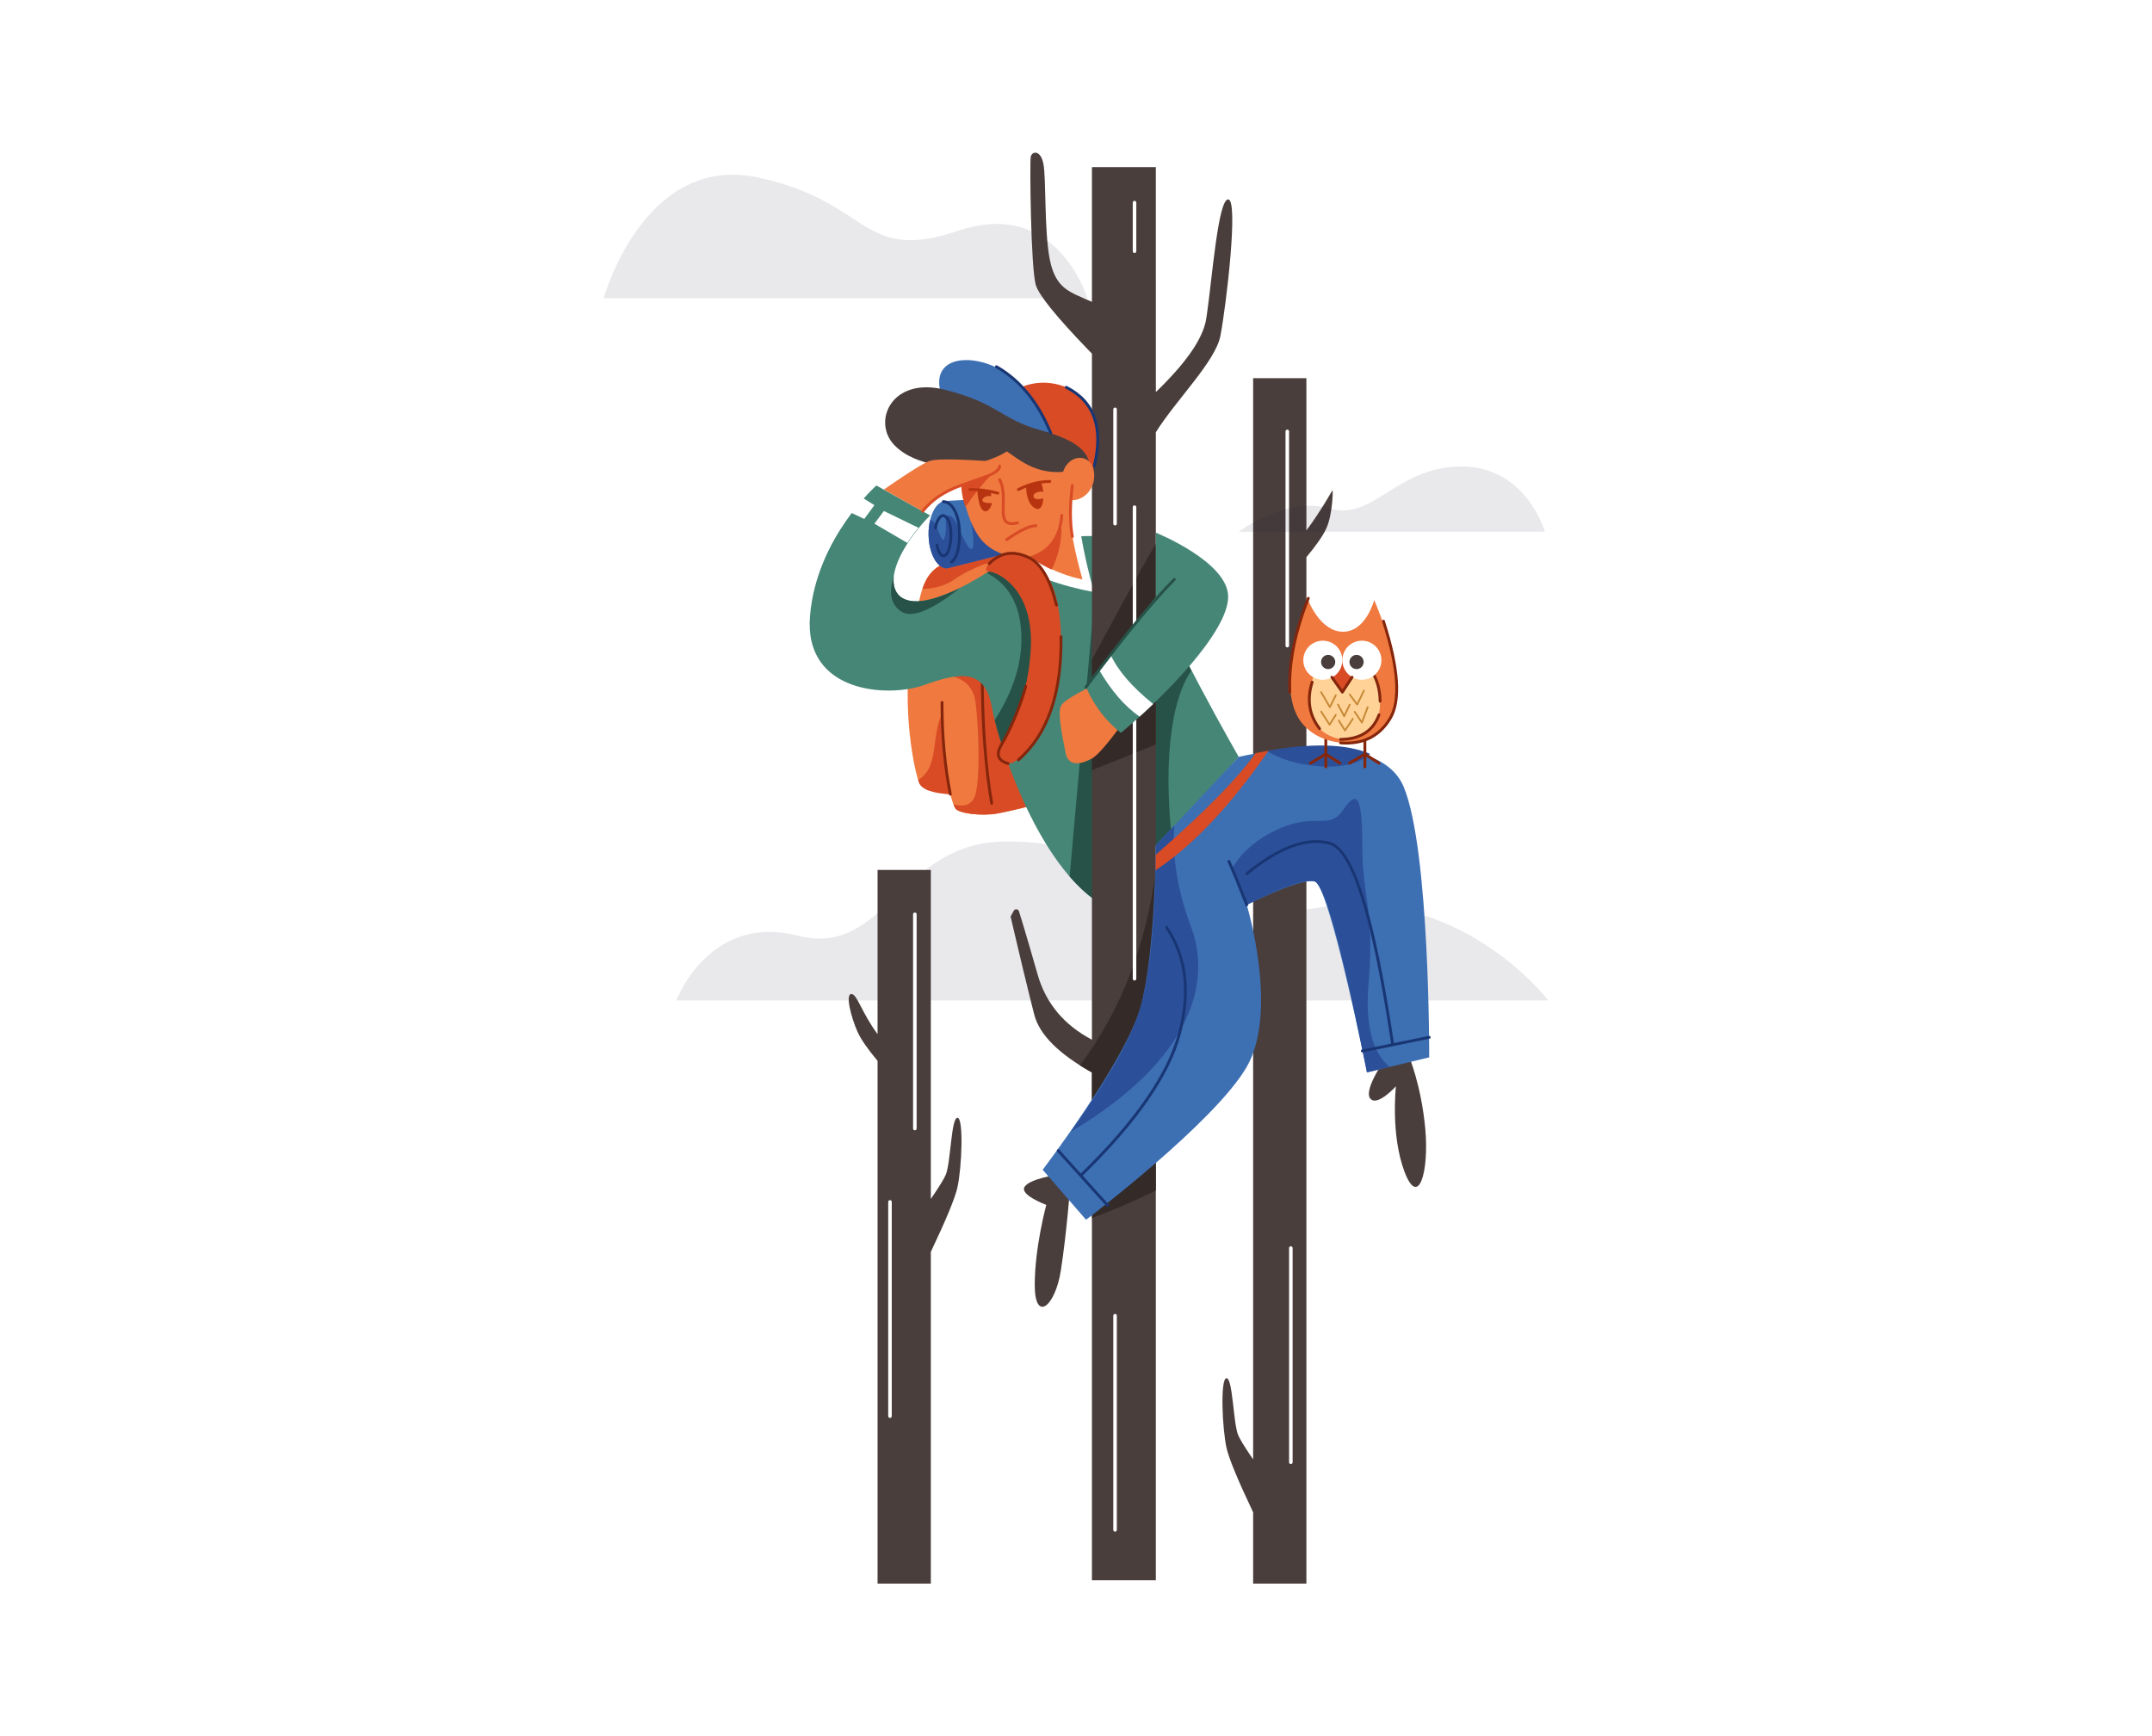 <svg width="606" height="489" viewBox="0 0 606 489" fill="none" xmlns="http://www.w3.org/2000/svg">
<g id="Getting Lost">
<rect width="606" height="489" fill="white"/>
<g id="Empty State 3">
<path id="Path 766" opacity="0.1" fill-rule="evenodd" clip-rule="evenodd" d="M170 83.987H306.203C306.203 83.987 297.705 55.576 269.96 64.962C242.215 74.347 245.393 56.707 213.316 49.958C181.24 43.21 170 83.987 170 83.987Z" fill="#211A38"/>
<path id="Path 768" opacity="0.1" fill-rule="evenodd" clip-rule="evenodd" d="M190.452 281.758H436C436 281.758 415.423 254.848 382.121 254.848C348.819 254.848 347.577 273.725 328.52 261.225C309.462 248.726 313.511 237.002 283.331 237.002C253.151 237.002 249.598 269.876 224.624 263.517C199.65 257.159 190.452 281.758 190.452 281.758Z" fill="#211A38"/>
<g id="Group">
<path id="Path" fill-rule="evenodd" clip-rule="evenodd" d="M262.12 245L262.119 337.669L263.051 336.296C264.803 333.681 265.898 331.857 266.334 330.824C267.727 327.529 267.829 314.805 269.614 314.805C271.398 314.805 270.856 328.801 269.614 334.412C268.957 337.375 266.46 343.428 262.12 352.57L262.12 446H247.12L247.119 298.777C244.383 295.489 242.554 292.869 241.632 290.918L241.447 290.516C239.75 286.721 237.943 279.953 239.754 279.953C241.382 279.953 242.566 285.089 247.119 291.253L247.12 245H262.12Z" fill="#493E3C"/>
<path id="Path 561 Copy" d="M250.62 338C250.865 338 251.069 338.177 251.112 338.41L251.12 338.5V398.835C251.12 399.111 250.896 399.335 250.62 399.335C250.374 399.335 250.17 399.158 250.128 398.925L250.12 398.835V338.5C250.12 338.224 250.343 338 250.62 338Z" fill="white"/>
<path id="Path 561 Copy 2" d="M257.62 257C257.865 257 258.069 257.177 258.112 257.41L258.12 257.5V317.835C258.12 318.111 257.896 318.335 257.62 318.335C257.374 318.335 257.17 318.158 257.128 317.925L257.12 317.835V257.5C257.12 257.224 257.343 257 257.62 257Z" fill="white"/>
</g>
<g id="Group Copy">
<path id="Path_2" fill-rule="evenodd" clip-rule="evenodd" d="M352.88 106.504L352.88 411.02L351.949 409.647C350.197 407.032 349.102 405.208 348.666 404.175C347.273 400.88 347.171 388.156 345.386 388.156C343.602 388.156 344.144 402.153 345.386 407.764C346.043 410.727 348.54 416.779 352.88 425.921L352.88 446H367.88L367.881 156.923C370.617 153.635 372.446 151.015 373.368 149.064L373.552 148.662C375.25 144.867 375.391 138.099 375.246 138.099C375.1 138.099 372.434 143.235 367.881 149.399L367.88 106.504H352.88Z" fill="#493E3C"/>
<path id="Path 561 Copy_2" d="M363.5 351C363.254 351 363.05 351.177 363.008 351.41L363 351.5V411.835C363 412.111 363.224 412.335 363.5 412.335C363.745 412.335 363.949 412.158 363.992 411.925L364 411.835V351.5C364 351.224 363.776 351 363.5 351Z" fill="white"/>
<path id="Path 561 Copy 2_2" d="M362.5 121C362.254 121 362.05 121.177 362.008 121.41L362 121.5V181.835C362 182.111 362.224 182.335 362.5 182.335C362.745 182.335 362.949 182.158 362.992 181.925L363 181.835V121.5C363 121.224 362.776 121 362.5 121Z" fill="white"/>
</g>
<path id="Path 73" fill-rule="evenodd" clip-rule="evenodd" d="M293.615 226.097C293.615 226.097 285.028 228.358 280.757 229.125C276.485 229.892 269.779 229.125 268.977 227.611C268.174 226.097 267.61 223.676 267.61 223.676C267.61 223.676 260.049 223.278 258.873 220.564C257.697 217.85 253.516 199.818 256.872 179.979C260.228 160.141 259.815 158.154 280.757 155.442C301.698 152.731 293.615 226.097 293.615 226.097Z" fill="#EF793F"/>
<path id="Path_3" fill-rule="evenodd" clip-rule="evenodd" d="M287.204 156.828L287.072 156.831C280.339 156.982 272.49 160.497 268.846 163.117C266.449 164.842 263.413 165.761 259.738 165.874C262.124 158.804 266.473 157.292 280.757 155.442C283.203 155.126 285.352 155.587 287.204 156.828Z" fill="#D84B25"/>
<path id="Shape" fill-rule="evenodd" clip-rule="evenodd" d="M280.543 181.524L294.269 219.803C294.069 221.852 293.851 223.95 293.615 226.097L291.328 226.692C286.735 227.873 283.212 228.684 280.757 229.125C276.485 229.892 269.779 229.125 268.977 227.611C268.799 227.276 268.631 226.909 268.471 226.508C271.857 227.436 273.936 226.492 274.709 223.676C275.964 219.105 275.73 205.549 274.709 197.827C274.041 192.775 270.594 190.151 264.37 189.957L264.015 189.949L280.543 181.524ZM265.268 200.981C265.268 207.291 265.99 214.528 267.434 222.692L267.61 223.676C262.569 223.411 259.656 222.374 258.873 220.564L258.777 220.327C258.709 220.149 258.635 219.933 258.555 219.679C264.545 215.96 262.073 207.996 265.268 200.981Z" fill="#D84B25"/>
<path id="Path_4" fill-rule="evenodd" clip-rule="evenodd" d="M277.035 140.518L285.13 155.442C285.13 155.442 266.767 160.066 266.651 160.068C263.89 160.116 261.578 155.903 261.486 150.657C261.395 145.411 263.559 141.119 266.32 141.071L277.035 140.518Z" fill="#3D6FB3"/>
<path id="Path_5" fill-rule="evenodd" clip-rule="evenodd" d="M273.085 145.157L282.976 151.473L285.13 155.442L266.909 160.009C266.746 160.048 266.66 160.068 266.651 160.068C263.89 160.116 261.578 155.903 261.486 150.657C261.461 149.191 261.611 147.799 261.902 146.554C263.787 146.104 265.169 154.208 266.02 151.394C266.892 148.514 265.633 145.157 267.151 145.224C268.162 145.269 269.213 146.711 270.302 149.55L270.566 150.114C272.559 154.311 273.699 155.587 273.987 153.944C274.277 152.291 274.007 149.508 273.179 145.596L273.085 145.157Z" fill="#2C4F99"/>
<path id="Path 76" d="M265.633 140.878C268.288 140.878 270.595 144.621 270.595 150.293C270.595 154.599 269.821 157.368 268.207 158.597C268.031 158.731 267.78 158.697 267.646 158.521C267.512 158.346 267.546 158.095 267.722 157.961C269.081 156.926 269.795 154.371 269.795 150.293C269.795 145.006 267.744 141.678 265.633 141.678C265.412 141.678 265.233 141.499 265.233 141.278C265.233 141.057 265.412 140.878 265.633 140.878Z" fill="#193674"/>
<path id="Path 77" d="M264.066 145.792C264.926 144.547 266.084 144.425 267.114 145.846C269.015 148.469 268.19 156.189 266.173 156.836C264.84 157.264 263.951 156.093 263.445 153.619C263.401 153.402 263.54 153.191 263.757 153.147C263.973 153.102 264.184 153.242 264.229 153.458C264.651 155.523 265.238 156.296 265.929 156.074C267.332 155.624 268.088 148.552 266.466 146.316C265.785 145.375 265.291 145.427 264.724 146.247C264.241 146.945 263.841 148.179 263.841 148.733C263.841 148.953 263.662 149.133 263.441 149.133C263.22 149.133 263.041 148.953 263.041 148.733C263.041 148.013 263.493 146.621 264.066 145.792Z" fill="#193674"/>
<path id="Path 74" d="M265.268 197.427C265.489 197.427 265.668 197.606 265.668 197.827C265.668 207.154 266.446 215.745 268.003 223.599C268.046 223.815 267.905 224.026 267.688 224.069C267.471 224.112 267.261 223.971 267.218 223.754C265.651 215.847 264.868 207.205 264.868 197.827C264.868 197.606 265.047 197.427 265.268 197.427Z" fill="#85260C"/>
<path id="Path 75" d="M276.59 188.567C276.811 188.567 276.99 188.746 276.99 188.967C276.99 203.511 277.878 215.913 279.652 226.172C279.69 226.39 279.544 226.597 279.326 226.634C279.108 226.672 278.901 226.526 278.864 226.308C277.081 216 276.19 203.553 276.19 188.967C276.19 188.746 276.369 188.567 276.59 188.567Z" fill="#85260C"/>
<path id="Path 71" fill-rule="evenodd" clip-rule="evenodd" d="M297.86 330.824C297.86 330.824 290.03 331.938 288.531 334.236C287.031 336.535 294.636 339.339 294.636 339.339C294.636 339.339 291.38 351.255 291.38 361.913C291.38 372.572 297.116 368.075 298.714 357.927C300.312 347.779 301.365 334.236 301.365 334.236L297.86 330.824Z" fill="#493E3C"/>
<path id="Path 72" fill-rule="evenodd" clip-rule="evenodd" d="M390.54 297.522C390.54 297.522 383.943 306.649 385.799 309.294C387.656 311.94 393.094 305.944 393.094 305.944C393.094 305.944 391.553 319.472 395.49 329.956C399.427 340.44 402.482 330.055 401.348 317.829C400.214 305.604 396.771 297.522 396.771 297.522H390.54Z" fill="#493E3C"/>
<path id="Path 63" fill-rule="evenodd" clip-rule="evenodd" d="M286.792 155C286.792 155 275.419 164.211 264.47 168.054C253.522 171.897 249.851 166.672 252.389 159.321C254.926 151.97 261.907 145.157 261.907 145.157L246.795 136.735C246.795 136.735 229.94 151.469 228.1 173.42C226.26 195.37 250.309 196.521 260.252 192.928C270.195 189.334 277.339 188.281 279.258 198.954C281.176 209.628 291.625 241.41 308.136 253.348C322.676 243.224 348.819 213.158 348.819 213.158C348.819 213.158 328.768 178.261 323.319 162.227C317.869 146.193 298.996 151.97 298.996 151.97L286.792 155Z" fill="#468676"/>
<path id="Path_6" fill-rule="evenodd" clip-rule="evenodd" d="M251.671 162.448C251.109 168.03 255.157 171.323 264.47 168.054C266.404 167.375 268.348 166.571 270.302 165.641L269.512 166.254C261.826 172.152 256.571 174.139 253.746 172.215C250.955 170.314 250.23 167.164 251.572 162.764L251.671 162.448Z" fill="#275248"/>
<path id="Path_7" fill-rule="evenodd" clip-rule="evenodd" d="M325.184 167.219C327.541 173.072 330.966 180.306 335.459 188.919C332.048 193.734 327.23 206.406 329.745 234.035L328.582 235.224C320.5 243.444 313.685 249.485 308.136 253.348C305.69 251.579 303.376 249.375 301.204 246.868L308.136 169.043L325.184 167.219Z" fill="#275248"/>
<path id="Path_8" fill-rule="evenodd" clip-rule="evenodd" d="M283.361 157.663C286.779 158.968 289.454 161.388 291.385 164.922C295.978 173.327 295.619 186.18 293.615 196.219C292.462 201.999 289.165 208.119 283.726 214.582C282.125 210.119 280.908 206.044 280.102 202.809C285.469 194.495 287.966 186.347 287.595 178.366C287.215 170.215 283.997 164.558 277.939 161.396C279.701 160.28 281.471 159.064 283.248 157.747L283.361 157.663Z" fill="#275248"/>
<path id="Path_9" fill-rule="evenodd" clip-rule="evenodd" d="M304.419 150.719C305.194 155.394 306.591 161.758 308.136 166.773C298.678 165.022 290.41 161.992 283.331 157.686C284.194 157.045 285.059 156.382 285.925 155.695L286.792 155L298.996 151.97C300.814 151.414 302.538 151.009 304.168 150.756L304.419 150.719Z" fill="white"/>
<path id="Shape_2" fill-rule="evenodd" clip-rule="evenodd" d="M248.9 143.918L258.649 148.651C257.466 150.055 256.42 151.476 255.51 152.913L246.232 147.487L248.9 143.918ZM243.051 140.286L246.232 142.269L243.375 146.146L239.484 144.328C240.372 143.22 241.311 142.136 242.3 141.076L243.051 140.286Z" fill="white"/>
<path id="Path_10" fill-rule="evenodd" clip-rule="evenodd" d="M290.257 44.163C290.569 42.569 293.023 42.1 293.822 46.139C294.628 50.211 294.033 65.186 295.618 73.076C297.3 81.443 301.256 82.237 307.486 85.001L307.485 47.07H325.485L325.487 110.412L326.402 109.522L327.287 108.642C334.679 101.213 338.795 94.989 339.635 89.971L339.77 89.126L339.902 88.23C341.337 78.194 343.05 56.159 345.846 56.159C348.819 56.159 345.348 85.729 343.678 94.535C342.3 101.802 331.073 112.749 325.484 121.732L325.485 445.07H307.485L307.485 302.046C298.122 296.812 292.717 291.405 291.271 285.827L290.569 283.084L289.986 280.757C289.431 278.524 288.819 276.016 288.149 273.232L286.789 267.531L284.583 258.131L285.476 256.489C285.575 256.308 285.74 256.172 285.938 256.111C286.356 255.98 286.802 256.214 286.932 256.633L287.754 259.306L288.307 261.136L289.524 265.24L290.632 269.039L292.195 274.473C294.499 282.536 299.596 288.653 307.486 292.822L307.486 99.599L306.183 98.253C297.398 89.13 292.572 83.153 291.704 80.323C290.257 75.606 289.945 45.757 290.257 44.163Z" fill="#493E3C"/>
<path id="Path_11" fill-rule="evenodd" clip-rule="evenodd" d="M325.484 153.119L325.484 209.691L307.485 216.908L307.486 185.803L311.4 178.54C318.14 166.067 322.835 157.594 325.484 153.119Z" fill="#342A28"/>
<path id="Path_12" fill-rule="evenodd" clip-rule="evenodd" d="M325.486 245.237L325.486 335.264L324.524 335.756C320.099 337.985 314.42 340.42 307.485 343.062L307.485 302.046C306.293 301.38 305.166 300.711 304.102 300.039L304.183 299.934C315.512 284.835 322.613 266.603 325.486 245.237Z" fill="#342A28"/>
<path id="Path 561" d="M319.483 142.331C319.728 142.331 319.932 142.507 319.975 142.741L319.983 142.831V275.643C319.983 275.919 319.759 276.143 319.483 276.143C319.237 276.143 319.033 275.966 318.991 275.733L318.983 275.643V142.831C318.983 142.554 319.207 142.331 319.483 142.331Z" fill="white"/>
<g id="Group 6">
<path id="Path 57" fill-rule="evenodd" clip-rule="evenodd" d="M306.99 134.697C306.99 134.697 310.589 125.318 308.136 117.197C305.684 109.076 293.702 104.577 284.93 110.476C276.158 116.375 306.99 134.697 306.99 134.697Z" fill="#D84B25"/>
<path id="Path 56" fill-rule="evenodd" clip-rule="evenodd" d="M296.714 124.383C296.714 124.383 292.726 113.039 284.843 106.271C276.96 99.503 261.932 98.876 264.838 110.381C267.745 121.886 296.714 124.383 296.714 124.383Z" fill="#3D6FB3"/>
<path id="Path 55" fill-rule="evenodd" clip-rule="evenodd" d="M270.195 131.561C270.195 131.561 257.974 131.83 251.772 125.276C245.569 118.722 251.033 105.979 266.078 109.766C281.122 113.553 281.81 118.083 293.009 121.159C304.208 124.235 306.989 127.743 306.989 132.525C306.989 137.306 270.195 131.561 270.195 131.561Z" fill="#493E3C"/>
<path id="Path 53" fill-rule="evenodd" clip-rule="evenodd" d="M270.195 131.561C270.195 131.561 270.579 143.46 275.431 150.804C280.282 158.147 290.257 157.045 290.257 157.045C290.257 157.045 296.837 161.617 304.815 163.19C302.522 154.783 300.614 146.658 301.701 140.902C305.996 140.902 308.959 136.616 307.932 132.184C306.905 127.752 301.051 127.752 299.342 132.892C291.474 133.543 286.589 129.191 283.552 127.124C278.335 130.45 270.195 131.561 270.195 131.561Z" fill="#EF793F"/>
<path id="Path_13" fill-rule="evenodd" clip-rule="evenodd" d="M279.359 133.518C276.909 135.957 274.403 139.062 271.84 142.831C271.12 140.338 270.906 139.66 270.649 136.694L279.359 133.518Z" fill="#D84B25"/>
<path id="Path_14" fill-rule="evenodd" clip-rule="evenodd" d="M298.777 147.487C299.349 151.97 297.637 157.681 296.131 160.401C294.314 159.569 292.566 158.593 290.885 157.472L290.257 157.045C292.456 156.474 294.326 155.341 295.866 153.645L296.285 153.174C297.546 151.723 298.777 148.139 298.777 147.487Z" fill="#D84B25"/>
<path id="Path 54" d="M299.027 144.758C299.247 144.775 299.412 144.967 299.395 145.187C298.913 151.543 295.896 155.648 290.38 157.426C290.17 157.493 289.944 157.378 289.876 157.168C289.809 156.957 289.924 156.732 290.134 156.664C295.33 154.989 298.139 151.168 298.598 145.127C298.614 144.906 298.806 144.741 299.027 144.758Z" fill="#D84B25"/>
<path id="Path_15" d="M281.293 134.719C281.486 134.613 281.729 134.683 281.836 134.877C282.516 136.112 282.832 137.564 282.914 139.385L282.931 139.898C282.939 140.24 282.939 140.592 282.933 141.032L282.9 142.637C282.863 144.677 282.937 145.488 283.276 146.178C283.709 147.059 284.625 147.325 286.429 146.879C286.644 146.826 286.86 146.957 286.913 147.171C286.966 147.386 286.835 147.603 286.621 147.656C284.49 148.182 283.184 147.803 282.558 146.53C282.178 145.757 282.076 144.97 282.092 143.173L282.133 141.028C282.142 140.38 282.137 139.928 282.114 139.421C282.038 137.712 281.747 136.373 281.135 135.263C281.029 135.069 281.099 134.826 281.293 134.719Z" fill="#D84B25"/>
<path id="Path 58" d="M273.076 137.475C275.665 137.415 278.337 137.76 281.091 138.51C281.304 138.568 281.43 138.788 281.372 139.001C281.314 139.214 281.094 139.34 280.881 139.282C278.199 138.552 275.604 138.216 273.094 138.275C272.873 138.28 272.69 138.106 272.685 137.885C272.68 137.664 272.855 137.481 273.076 137.475Z" fill="#B83410"/>
<path id="Path 59" d="M295.619 135.201C295.839 135.201 296.019 135.38 296.019 135.601C296.019 135.822 295.839 136.001 295.619 136.001C292.777 136.001 289.897 136.741 286.973 138.225C286.776 138.325 286.536 138.247 286.436 138.05C286.336 137.853 286.414 137.612 286.611 137.512C289.643 135.973 292.647 135.201 295.619 135.201Z" fill="#B83410"/>
<path id="Path 60" fill-rule="evenodd" clip-rule="evenodd" d="M275.212 137.869L279 138.382L279.138 139.739C279.138 139.739 277.18 139.404 276.7 140.646C276.22 141.887 279.359 141.677 279.359 141.677C279.359 141.677 278.743 144.237 277.318 143.984C275.392 143.641 275.212 137.869 275.212 137.869Z" fill="#B83410"/>
<path id="Path 61" fill-rule="evenodd" clip-rule="evenodd" d="M288.958 136.924C288.958 136.924 288.794 141.326 291.205 142.978C293.616 144.631 293.822 140.35 293.822 140.35C293.822 140.35 292.178 140.841 291.385 140.35C290.591 139.858 290.996 138.249 293.822 138.486C293.489 136.735 293.147 135.601 293.147 135.601L288.958 136.924Z" fill="#B83410"/>
<path id="Path 62" d="M291.704 147.67C291.925 147.67 292.104 147.849 292.104 148.07C292.104 148.291 291.925 148.47 291.704 148.47C290.066 148.47 287.384 149.743 283.714 152.298C283.533 152.425 283.283 152.38 283.157 152.199C283.031 152.017 283.076 151.768 283.257 151.642C287.055 148.997 289.852 147.67 291.704 147.67Z" fill="#D84B25"/>
<path id="Path 43" d="M280.245 103.081C280.355 102.89 280.599 102.823 280.791 102.932C287.502 106.762 292.65 113.043 296.236 121.759C296.32 121.963 296.223 122.197 296.018 122.281C295.814 122.365 295.58 122.267 295.496 122.063C291.975 113.504 286.941 107.364 280.394 103.627C280.202 103.518 280.136 103.273 280.245 103.081Z" fill="#193674"/>
<path id="Path 44" d="M302.021 136.338C302.24 136.365 302.396 136.565 302.368 136.785C301.668 142.362 301.668 147.112 302.365 151.031C302.404 151.248 302.259 151.456 302.041 151.495C301.824 151.533 301.616 151.389 301.578 151.171C300.865 147.165 300.865 142.337 301.574 136.685C301.599 136.493 301.755 136.35 301.94 136.336L302.021 136.338Z" fill="#D84B25"/>
<path id="Path 45" d="M299.901 108.896C300 108.699 300.241 108.619 300.438 108.719C308.498 112.784 311.192 120.372 308.525 131.356C308.473 131.571 308.257 131.703 308.042 131.651C307.827 131.598 307.696 131.382 307.748 131.168C310.333 120.519 307.775 113.316 300.078 109.433C299.881 109.334 299.801 109.093 299.901 108.896Z" fill="#193674"/>
</g>
<path id="Path 64" fill-rule="evenodd" clip-rule="evenodd" d="M270.763 136.735C276.371 135.087 281.485 129.899 279.359 129.899C277.233 129.899 264.47 128.737 261.544 129.899C258.618 131.06 248.9 137.869 248.9 137.869L259.812 144.006C259.812 144.006 265.155 138.382 270.763 136.735Z" fill="#EF793F"/>
<path id="Path 68" fill-rule="evenodd" clip-rule="evenodd" d="M307.486 193.272C307.486 193.272 299.847 196.706 298.777 198.787C297.707 200.868 299.237 207.705 300.06 212.008C300.882 216.31 304.826 215.06 307.486 213.623C310.145 212.185 315.918 203.922 315.918 203.922L307.486 193.272Z" fill="#EF793F"/>
<path id="Path 65" fill-rule="evenodd" clip-rule="evenodd" d="M325.485 150.02V168.069L305.787 193.294C305.787 193.294 308.268 200.538 315.636 206.406C327.867 196.268 345.846 177.916 345.846 168.069C345.846 158.222 325.485 150.02 325.485 150.02Z" fill="#468676"/>
<path id="Path_16" fill-rule="evenodd" clip-rule="evenodd" d="M312.742 184.388C314.786 188.845 318.784 193.474 324.735 198.275C323.453 199.504 322.172 200.694 320.913 201.831C316.709 198.916 312.892 194.502 309.462 188.59L312.742 184.388Z" fill="white"/>
<path id="Path 66" d="M330.41 162.906C330.567 162.75 330.82 162.751 330.976 162.907C331.132 163.064 331.132 163.317 330.975 163.473L330.409 164.043C324.673 169.873 316.57 179.789 306.108 193.782C305.976 193.959 305.725 193.995 305.548 193.863C305.371 193.731 305.335 193.48 305.467 193.303L307.022 191.231C317.098 177.844 324.892 168.405 330.41 162.906Z" fill="#275248"/>
<path id="Path 67" fill-rule="evenodd" clip-rule="evenodd" d="M281.53 210.393C286.774 202.37 289.684 193.168 290.257 182.788C291.196 165.801 280.937 161.094 278.544 161.001L278.473 161C276.218 161 279.236 156.744 282.88 155.658C286.525 154.572 294.494 157.412 297.357 168.069C300.22 178.726 299.074 197.973 290.977 208.915C289.123 211.421 287.468 213.219 286.012 214.31L285.771 214.485C284.418 215.441 282.546 215.118 281.59 213.765C280.881 212.76 280.857 211.423 281.53 210.393Z" fill="#D84B25"/>
<path id="Path 69" fill-rule="evenodd" clip-rule="evenodd" d="M325.471 238.063C325.471 238.063 325.364 268.322 321.217 283.476C317.07 298.63 293.615 329.456 293.615 329.456L305.829 343.522C305.829 343.522 342.003 316.192 351.082 300.461C360.162 284.729 351.082 254.848 351.082 254.848C351.082 254.848 365.899 247.307 370.143 248.229C374.386 249.15 384.935 302.025 384.935 302.025L402.455 297.788C402.455 297.788 402.656 239.487 395.303 221.662C387.95 203.837 348.819 213.158 348.819 213.158L325.471 238.063Z" fill="#3D6FB3"/>
<path id="Path_17" fill-rule="evenodd" clip-rule="evenodd" d="M357.043 211.436C369.596 209.204 379.192 209.499 385.83 212.32C382.687 215.119 377.87 216.275 371.381 215.788C365.594 215.353 360.7 213.923 356.701 211.498L357.043 211.436Z" fill="#2C4F99"/>
<path id="Path_18" fill-rule="evenodd" clip-rule="evenodd" d="M383.626 237.329L383.628 238.219C383.628 253.177 387.075 255.897 385.45 276.038L385.392 276.74C384.402 288.404 386.363 296.321 391.276 300.492L384.935 302.025L384.101 297.878C377.511 265.368 372.858 248.818 370.142 248.229C367.362 247.625 361.178 249.745 351.59 254.591L351.082 254.848L347.009 244.5C349.912 239.568 354.569 235.758 360.98 233.07C370.449 229.099 374.217 233.571 377.935 228.492L378.552 227.62C381.949 222.93 383.56 223.662 383.626 237.329Z" fill="#2C4F99"/>
<path id="Path_19" fill-rule="evenodd" clip-rule="evenodd" d="M335.15 260.393L335.459 261.225C341.117 276.241 336.001 298.288 301.534 318.726C312.396 303.485 318.957 291.735 321.217 283.476C323.894 273.694 325.308 259.192 325.46 239.969L325.471 238.063L330.629 232.56C330.095 241.415 331.602 250.693 335.15 260.393Z" fill="#2C4F99"/>
<path id="Path_20" fill-rule="evenodd" clip-rule="evenodd" d="M326.254 244.513L325.387 245.091C325.417 243.667 325.439 242.215 325.453 240.734L326.778 239.57C339.889 228.012 348.824 218.856 353.584 212.101C354.824 211.845 356.037 211.613 357.224 211.404C346.7 226.63 336.377 237.666 326.254 244.513Z" fill="#D84B25"/>
<path id="Path 70" d="M345.886 242.239C346.087 242.147 346.324 242.236 346.416 242.437L346.688 243.039C347.899 245.742 349.487 249.63 351.455 254.703C351.535 254.909 351.433 255.141 351.227 255.221C351.021 255.301 350.789 255.199 350.709 254.993L350.263 253.846C348.358 248.967 346.833 245.274 345.688 242.769C345.596 242.568 345.685 242.331 345.886 242.239Z" fill="#193674"/>
<path id="Path 78" d="M328.296 260.894C328.479 260.77 328.728 260.819 328.851 261.002C334.412 269.245 335.649 279.259 332.573 291.017C329.503 302.752 320.267 316.111 304.874 331.11C304.715 331.265 304.462 331.261 304.308 331.103C304.154 330.945 304.157 330.692 304.315 330.537C319.614 315.63 328.773 302.383 331.799 290.814C334.82 279.268 333.612 269.489 328.188 261.449C328.065 261.266 328.113 261.017 328.296 260.894Z" fill="#193674"/>
<path id="Path 79" d="M350.83 245.76C360.113 238.196 368.04 235.303 374.613 237.134C381.281 238.992 387.169 257.833 392.541 293.901C392.573 294.12 392.422 294.323 392.204 294.356C391.985 294.388 391.782 294.237 391.749 294.019L391.43 291.903C386.211 257.668 380.452 239.592 374.398 237.905C368.126 236.157 360.437 238.964 351.335 246.38C351.164 246.519 350.912 246.494 350.772 246.322C350.633 246.151 350.658 245.899 350.83 245.76Z" fill="#193674"/>
<g id="Group 9">
<g id="Group 8">
<path id="Path 89" d="M373.35 206.541C373.543 206.541 373.704 206.678 373.741 206.86L373.75 206.941V212.386C373.75 212.5 373.701 212.606 373.62 212.681L373.552 212.731L369.212 215.283C369.021 215.395 368.776 215.331 368.664 215.141C368.566 214.974 368.603 214.766 368.741 214.641L368.806 214.593L372.949 212.157L372.95 206.941C372.95 206.748 373.087 206.586 373.269 206.549L373.35 206.541Z" fill="#85260C"/>
<path id="Path 90" d="M372.949 212.386C372.949 212.096 373.243 211.911 373.497 212.014L373.565 212.05L377.542 214.601C377.728 214.721 377.782 214.968 377.663 215.154C377.558 215.317 377.356 215.378 377.182 215.311L377.11 215.275L373.749 213.117L373.749 215.987C373.749 216.181 373.612 216.342 373.43 216.379L373.349 216.387C373.156 216.387 372.995 216.25 372.958 216.068L372.949 215.987V212.386Z" fill="#85260C"/>
</g>
<g id="Group 8 Copy">
<path id="Path 89_2" d="M384.348 206.541C384.541 206.541 384.702 206.678 384.74 206.86L384.748 206.941V212.386C384.748 212.5 384.7 212.606 384.618 212.681L384.551 212.731L380.21 215.283C380.02 215.395 379.774 215.331 379.662 215.141C379.564 214.974 379.601 214.766 379.739 214.641L379.805 214.593L383.947 212.157L383.948 206.941C383.948 206.748 384.085 206.586 384.267 206.549L384.348 206.541Z" fill="#85260C"/>
<path id="Path 90_2" d="M383.948 212.386C383.948 212.096 384.242 211.911 384.496 212.014L384.564 212.05L388.54 214.601C388.726 214.721 388.78 214.968 388.661 215.154C388.557 215.317 388.354 215.378 388.181 215.311L388.108 215.275L384.747 213.117L384.748 215.987C384.748 216.181 384.611 216.342 384.428 216.379L384.348 216.387C384.154 216.387 383.993 216.25 383.956 216.068L383.948 215.987V212.386Z" fill="#85260C"/>
</g>
<path id="Path 80" fill-rule="evenodd" clip-rule="evenodd" d="M368.362 169C368.362 169 359.958 188.604 364.726 200.395C369.495 212.187 389.135 212.139 392.476 200.395C395.818 188.651 386.966 169 386.966 169C386.966 169 384.678 177.92 378.196 177.92C371.714 177.92 368.362 169 368.362 169Z" fill="#EF793F"/>
<path id="Path 82" fill-rule="evenodd" clip-rule="evenodd" d="M370.549 188.479C370.549 188.479 365.8 199.64 371.591 205.222C377.382 210.804 387.818 208.54 388.56 199.33C389.302 190.121 382.748 185.485 382.748 185.485L374.534 186.401L370.549 188.479Z" fill="#FFD398"/>
<path id="Path 559" d="M386.125 188.771C386.313 188.654 386.559 188.712 386.676 188.899C388.216 191.381 389.002 194.249 389.035 197.496C389.038 197.717 388.86 197.898 388.639 197.9C388.418 197.902 388.238 197.725 388.235 197.504C388.204 194.399 387.457 191.674 385.996 189.321C385.88 189.134 385.937 188.887 386.125 188.771Z" fill="#85260C"/>
<path id="Path 83" d="M371.904 194.717C372.004 194.659 372.126 194.677 372.205 194.754L372.246 194.807L374.467 198.624L375.938 195.7C375.99 195.598 376.103 195.546 376.211 195.568L376.274 195.589C376.377 195.641 376.428 195.754 376.407 195.862L376.385 195.925L374.706 199.262C374.628 199.417 374.427 199.442 374.311 199.331L374.267 199.275L371.814 195.059C371.744 194.939 371.785 194.786 371.904 194.717Z" fill="#C68936"/>
<path id="Path 84" d="M383.86 194.401C383.921 194.277 384.071 194.225 384.195 194.286C384.298 194.336 384.351 194.449 384.331 194.557L384.31 194.62L382.395 198.545C382.323 198.693 382.136 198.727 382.016 198.632L381.969 198.583L379.883 195.727C379.801 195.615 379.826 195.459 379.937 195.377C380.03 195.31 380.154 195.315 380.24 195.383L380.286 195.432L382.128 197.953L383.86 194.401Z" fill="#C68936"/>
<path id="Path 85" d="M376.661 198.215C376.763 198.161 376.885 198.184 376.96 198.264L376.999 198.318L378.51 201.161L379.859 198.328C379.908 198.224 380.02 198.17 380.128 198.189L380.192 198.21C380.296 198.259 380.35 198.371 380.331 198.479L380.31 198.543L378.748 201.825C378.671 201.987 378.461 202.012 378.345 201.894L378.302 201.835L376.557 198.553C376.493 198.431 376.539 198.279 376.661 198.215Z" fill="#C68936"/>
<path id="Path 86" d="M385.169 198.901L385.234 198.916C385.342 198.956 385.405 199.063 385.395 199.172L385.38 199.238L383.741 203.588C383.677 203.757 383.468 203.8 383.342 203.689L383.3 203.64L381.265 200.615C381.187 200.5 381.218 200.345 381.332 200.268C381.428 200.203 381.552 200.214 381.635 200.285L381.679 200.335L383.444 202.958L384.912 199.062C384.944 198.975 385.019 198.918 385.104 198.903L385.169 198.901Z" fill="#C68936"/>
<path id="Path 87" d="M380.758 202.301C380.835 202.186 380.991 202.156 381.105 202.233C381.201 202.297 381.238 202.416 381.203 202.52L381.173 202.58L378.959 205.869C378.87 206.001 378.689 206.014 378.581 205.912L378.539 205.862L376.795 203.07C376.722 202.953 376.758 202.799 376.875 202.726C376.972 202.665 377.096 202.679 377.176 202.754L377.219 202.805L378.759 205.269L380.758 202.301Z" fill="#C68936"/>
<path id="Path 88" d="M371.894 200.186C371.991 200.124 372.115 200.137 372.196 200.21L372.24 200.261L374.405 203.621L375.951 201.191C376.012 201.094 376.13 201.054 376.235 201.086L376.296 201.114C376.393 201.176 376.433 201.293 376.401 201.398L376.373 201.459L374.618 204.219C374.533 204.354 374.35 204.371 374.24 204.271L374.197 204.22L371.82 200.532C371.745 200.416 371.778 200.261 371.894 200.186Z" fill="#C68936"/>
<path id="Path 81" fill-rule="evenodd" clip-rule="evenodd" d="M375.055 190.726L378.007 194.933L380.737 190.726L377.896 185.94L375.055 190.726Z" fill="#D84B25"/>
<g id="Group 7">
<path id="Oval" fill-rule="evenodd" clip-rule="evenodd" d="M372.507 191.44C375.545 191.44 378.007 188.978 378.007 185.94C378.007 182.903 375.545 180.44 372.507 180.44C369.47 180.44 367.007 182.903 367.007 185.94C367.007 188.978 369.47 191.44 372.507 191.44Z" fill="white"/>
<path id="Oval Copy" fill-rule="evenodd" clip-rule="evenodd" d="M383.507 191.44C386.545 191.44 389.007 188.978 389.007 185.94C389.007 182.903 386.545 180.44 383.507 180.44C380.47 180.44 378.007 182.903 378.007 185.94C378.007 188.978 380.47 191.44 383.507 191.44Z" fill="white"/>
<path id="Oval_2" fill-rule="evenodd" clip-rule="evenodd" d="M374.007 188.44C375.112 188.44 376.007 187.545 376.007 186.44C376.007 185.336 375.112 184.44 374.007 184.44C372.903 184.44 372.007 185.336 372.007 186.44C372.007 187.545 372.903 188.44 374.007 188.44Z" fill="#493E3C"/>
<path id="Oval Copy 2" fill-rule="evenodd" clip-rule="evenodd" d="M382.007 188.44C383.112 188.44 384.007 187.545 384.007 186.44C384.007 185.336 383.112 184.44 382.007 184.44C380.903 184.44 380.007 185.336 380.007 186.44C380.007 187.545 380.903 188.44 382.007 188.44Z" fill="#493E3C"/>
</g>
<path id="Path 555" d="M368.038 168.353C368.119 168.147 368.352 168.047 368.557 168.128C368.762 168.21 368.863 168.442 368.781 168.647C364.99 178.215 363.269 186.971 363.615 194.916C363.625 195.136 363.453 195.323 363.233 195.333C363.012 195.342 362.825 195.171 362.816 194.95C362.464 186.885 364.207 178.019 368.038 168.353Z" fill="#85260C"/>
<path id="Path 556" d="M389.455 174.567C389.665 174.499 389.891 174.615 389.958 174.825C394.271 188.252 394.885 197.515 391.742 202.649C388.597 207.785 383.819 210.116 377.469 209.62C377.249 209.602 377.084 209.41 377.101 209.19C377.118 208.969 377.311 208.805 377.531 208.822C383.587 209.295 388.075 207.106 391.059 202.232C394.044 197.356 393.443 188.291 389.197 175.07C389.129 174.86 389.245 174.634 389.455 174.567Z" fill="#85260C"/>
<path id="Path 557" d="M369.118 191.996C369.185 191.785 369.409 191.668 369.62 191.735C369.831 191.801 369.948 192.026 369.882 192.236C368.37 197.039 369.046 201.272 371.908 204.977C372.043 205.152 372.011 205.404 371.836 205.539C371.661 205.674 371.41 205.641 371.275 205.466C368.249 201.549 367.53 197.044 369.118 191.996Z" fill="#85260C"/>
<path id="Path 558" d="M387.949 201.187C388.025 200.98 388.255 200.873 388.462 200.949C388.67 201.026 388.776 201.255 388.7 201.463C386.972 206.169 383.212 208.572 377.505 208.642C377.284 208.645 377.103 208.468 377.1 208.247C377.097 208.026 377.274 207.845 377.495 207.842C382.884 207.776 386.341 205.567 387.949 201.187Z" fill="#85260C"/>
<path id="Path 560" d="M380.401 190.508C380.521 190.323 380.769 190.27 380.954 190.39C381.116 190.496 381.177 190.698 381.109 190.872L381.072 190.944L378.343 195.151C378.206 195.362 377.917 195.39 377.74 195.231L377.68 195.163L374.727 190.956C374.6 190.775 374.644 190.526 374.825 190.399C374.983 190.288 375.194 190.307 375.329 190.435L375.382 190.496L377.994 194.218L380.401 190.508Z" fill="#85260C"/>
</g>
<path id="Path 42" d="M281.485 130.862C281.706 130.862 281.885 131.041 281.885 131.262C281.885 132.102 281.323 132.786 280.208 133.443C279.444 133.893 278.401 134.348 276.845 134.929L275.651 135.362C273.936 135.971 270.741 137.085 270.779 137.072C266.147 138.707 262.6 141.101 260.127 144.253C259.99 144.427 259.739 144.457 259.565 144.321C259.391 144.185 259.361 143.933 259.497 143.759C262.069 140.481 265.744 138.001 270.513 136.317L277.878 133.703C279.254 133.193 279.071 133.195 279.708 132.81L279.802 132.753C280.699 132.225 281.085 131.755 281.085 131.262C281.085 131.041 281.265 130.862 281.485 130.862Z" fill="#D84B25"/>
<path id="Path 46" d="M298.771 178.92C298.992 178.916 299.174 179.093 299.177 179.314C299.423 195.34 295.39 207.016 287.056 214.312C286.889 214.457 286.637 214.44 286.491 214.274C286.346 214.108 286.362 213.855 286.529 213.71C294.664 206.587 298.62 195.136 298.377 179.326C298.374 179.105 298.55 178.923 298.771 178.92Z" fill="#85260C"/>
<path id="Path 47" d="M297.732 323.773C297.875 323.643 298.087 323.637 298.237 323.747L298.297 323.802L312.2 339.208C312.348 339.372 312.335 339.625 312.171 339.773C312.028 339.903 311.816 339.909 311.666 339.799L311.606 339.744L297.703 324.338C297.555 324.174 297.568 323.921 297.732 323.773Z" fill="#193674"/>
<path id="Path 553" d="M402.38 291.75C402.597 291.706 402.808 291.845 402.852 292.062C402.891 292.251 402.789 292.436 402.618 292.509L402.54 292.534L383.708 296.381C383.492 296.425 383.281 296.285 383.236 296.069C383.198 295.88 383.3 295.694 383.471 295.621L383.548 295.597L402.38 291.75Z" fill="#193674"/>
<path id="Path 554" d="M288.849 192.872L288.929 192.883C289.144 192.934 289.276 193.15 289.224 193.365C288.185 197.679 285.091 205.25 282.634 209.461L282.398 209.858C280.845 212.424 281.349 213.918 283.976 214.649C284.189 214.708 284.314 214.929 284.254 215.142C284.195 215.355 283.975 215.479 283.762 215.42C280.676 214.562 279.931 212.543 281.591 209.652L281.714 209.444C284.162 205.398 287.393 197.55 288.447 193.178C288.492 192.99 288.663 192.865 288.849 192.872Z" fill="#85260C"/>
<path id="Path_21" d="M278.263 158.464C281.575 155.14 285.493 154.545 289.922 156.685C293.428 158.379 296.068 162.928 297.889 170.311C297.942 170.525 297.811 170.742 297.597 170.795C297.382 170.848 297.165 170.717 297.113 170.502C295.342 163.329 292.814 158.97 289.574 157.405C285.447 155.411 281.897 155.95 278.83 159.028C278.674 159.185 278.42 159.185 278.264 159.029C278.107 158.873 278.107 158.62 278.263 158.464Z" fill="#85260C"/>
<path id="Path 562" d="M314 114.776C314.245 114.776 314.45 114.952 314.492 115.186L314.5 115.276V147.487C314.5 147.763 314.276 147.987 314 147.987C313.755 147.987 313.55 147.81 313.508 147.577L313.5 147.487V115.276C313.5 114.999 313.724 114.776 314 114.776Z" fill="white"/>
<path id="Path 563" d="M319.483 56.563C319.728 56.563 319.932 56.74 319.975 56.973L319.983 57.063V70.763C319.983 71.039 319.759 71.263 319.483 71.263C319.237 71.263 319.033 71.086 318.991 70.853L318.983 70.763V57.063C318.983 56.787 319.207 56.563 319.483 56.563Z" fill="white"/>
<path id="Path 561 Copy_3" d="M314 370.047C314.245 370.047 314.45 370.223 314.492 370.457L314.5 370.547V430.882C314.5 431.158 314.276 431.382 314 431.382C313.755 431.382 313.55 431.205 313.508 430.972L313.5 430.882V370.547C313.5 370.27 313.724 370.047 314 370.047Z" fill="white"/>
<path id="Path 767" opacity="0.1" fill-rule="evenodd" clip-rule="evenodd" d="M348.819 149.779H435.033C435.033 149.779 429.876 131.381 411.528 131.381C393.181 131.381 386.768 146.808 374.451 143.216C362.134 139.624 348.819 149.779 348.819 149.779Z" fill="#211A38"/>
</g>
</g>
</svg>
